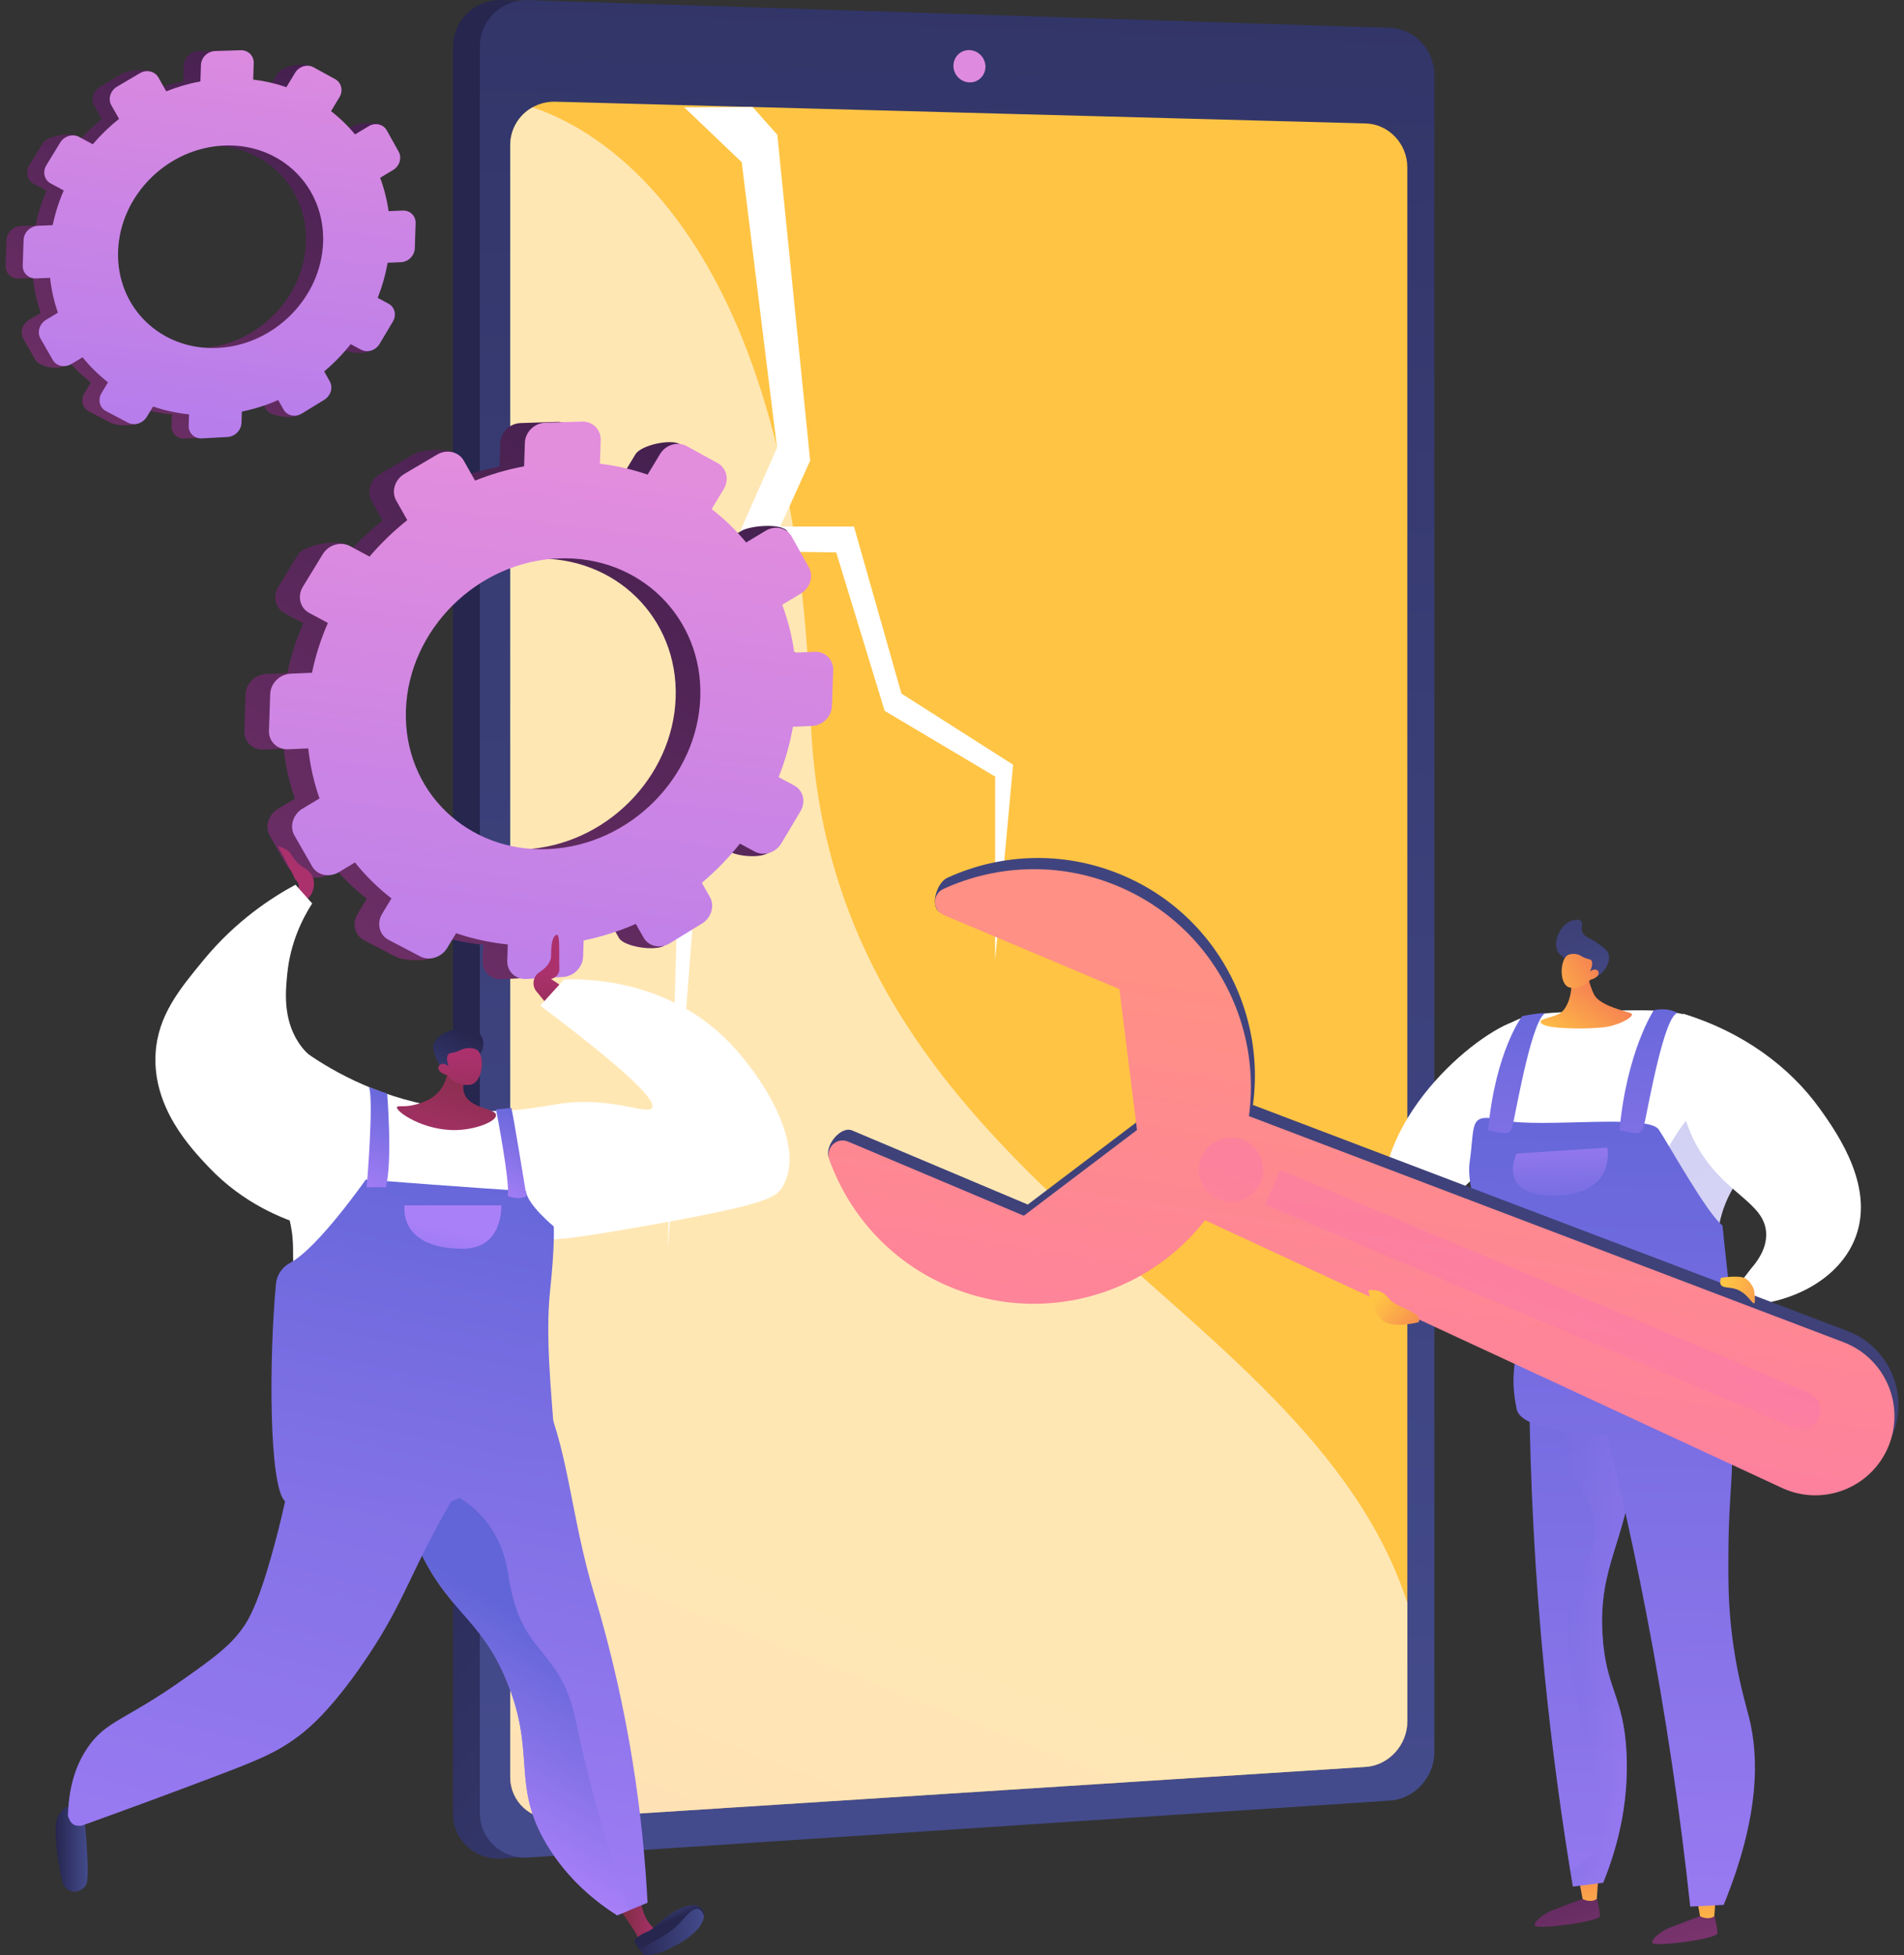 <svg width="226" height="232" viewBox="0 0 226 232" fill="none" xmlns="http://www.w3.org/2000/svg">
<rect x="0" y="0" width="226" height="232" fill="#333333" stroke="none"/>
<path d="M167.177 8.889V207.984C167.177 210.961 164.631 211.686 161.742 211.876L61.107 220.408L59.558 220.511C56.377 220.721 53.768 218.328 53.768 215.193V5.529C53.768 2.394 56.377 -0.088 59.558 0.015L61.66 0.082L162.64 7.804C165.529 7.895 167.177 5.911 167.177 8.889Z" fill="url(#paint0_linear_636_26078)"/>
<path d="M170.257 8.884V207.884C170.257 210.859 167.901 213.45 165.015 213.641L62.742 220.403C59.565 220.613 56.958 218.221 56.958 215.087V5.526C56.958 2.392 59.565 -0.088 62.742 0.015L165.015 3.305C167.901 3.398 170.257 5.908 170.257 8.884Z" fill="url(#paint1_linear_636_26078)"/>
<path d="M167.044 19.835V204.276C167.044 207.055 164.819 209.471 162.121 209.645L65.947 215.815C62.992 216.003 60.562 213.769 60.562 210.851V17.23C60.562 15.294 61.622 13.62 63.203 12.737C64.006 12.286 64.939 12.042 65.934 12.067L162.122 14.648C164.82 14.722 167.044 17.053 167.044 19.835Z" fill="url(#paint2_linear_636_26078)"/>
<path d="M116.97 7.917C116.97 8.974 116.12 9.807 115.072 9.778C114.022 9.748 113.17 8.865 113.17 7.806C113.17 6.746 114.022 5.914 115.072 5.945C116.12 5.977 116.97 6.86 116.97 7.917Z" fill="#DE8BDF"/>
<path opacity="0.6" d="M167.044 190.17V204.276C167.044 207.054 164.819 209.471 162.121 209.645L65.947 215.814C62.992 216.002 60.562 213.769 60.562 210.851V17.229C60.562 15.294 61.622 13.62 63.203 12.736C71.152 15.353 94.348 27.821 96.205 84.807C98.028 140.629 154.913 153.027 167.044 190.17Z" fill="white"/>
<path d="M81.218 12.736L88.042 19.245L92.23 53.128L81.218 78.059L79.268 148.099L84.467 80.418L96.165 54.664L92.266 15.996L89.334 12.694L81.218 12.736Z" fill="white"/>
<path d="M92.591 62.478H101.364L106.997 82.292L120.253 90.736L118.119 113.945V92.14L105.004 84.342L99.258 65.549L87.747 65.395L92.591 62.478Z" fill="white"/>
<path d="M73.344 226.307C73.436 226.368 75.12 228.646 75.882 230.135L77.976 229.01C77.976 229.01 76.795 228.589 76.202 226.307C75.608 224.024 73.344 226.307 73.344 226.307Z" fill="url(#paint3_linear_636_26078)"/>
<path d="M78.849 231.499C78.849 231.499 77.536 231.943 76.99 231.982L76.935 231.987C76.626 232.009 76.326 231.873 76.141 231.625C75.818 231.192 75.352 230.536 75.343 230.353C75.329 230.072 76.087 229.497 76.763 229.247C77.438 228.998 77.597 228.664 78.849 227.663C80.101 226.663 82.217 225.475 83.208 226.389C84.199 227.304 83.284 229.582 78.849 231.499Z" fill="url(#paint4_linear_636_26078)"/>
<path d="M82.483 226.534C81.394 226.967 81.066 228.192 79.179 229.434C78.107 230.139 76.786 230.787 75.844 231.215C75.59 230.855 75.35 230.484 75.343 230.353C75.33 230.072 76.088 229.497 76.763 229.247C77.439 228.998 77.597 228.664 78.849 227.663C80.102 226.663 82.218 225.475 83.209 226.389C83.461 226.622 83.589 226.944 83.567 227.326C83.371 226.798 83.036 226.313 82.483 226.534Z" fill="url(#paint5_linear_636_26078)"/>
<path d="M76.863 225.767C76.126 226.07 75.388 226.375 74.65 226.68C74.186 226.872 73.721 227.064 73.256 227.256C70.894 225.751 67.43 223.1 64.876 218.801C60.691 211.75 63.645 208.175 60.243 199.697C56.941 191.48 52.763 191.343 49.14 182.404C48.616 181.111 48.191 179.85 47.843 178.632C46.764 174.827 46.462 171.47 46.39 169.078C51.219 167.633 59.275 166.186 64.104 164.74C67.47 171.509 67.674 179.642 70.507 189.069C74.728 203.109 76.347 215.743 76.863 225.767Z" fill="url(#paint6_linear_636_26078)"/>
<path d="M74.65 226.68C74.186 226.872 73.721 227.064 73.257 227.256C70.894 225.751 67.43 223.1 64.876 218.801C60.691 211.75 63.645 208.175 60.243 199.697C56.941 191.48 52.763 191.343 49.14 182.404C48.616 181.111 48.191 179.85 47.843 178.632C48.967 177.101 49.806 175.974 49.806 175.974C49.806 175.974 58.875 176.948 60.353 186.914C61.828 196.88 66.55 195.067 68.438 204.568C69.919 212.035 72.971 222.112 74.65 226.68Z" fill="url(#paint7_linear_636_26078)"/>
<path d="M29.149 82.382L29.001 86.735C28.958 88.012 29.982 89 31.288 88.941L33.662 88.835C33.889 90.904 34.343 92.892 35.004 94.773L32.998 95.976C31.847 96.666 31.411 98.097 32.026 99.171L34.121 102.828C34.735 103.899 37.699 104.537 38.847 103.844L39.209 102.37C40.479 103.956 41.932 105.387 43.54 106.635L42.443 108.45C41.757 109.584 42.094 110.972 43.195 111.55L46.941 113.515C48.039 114.091 51.602 114.181 52.284 113.048L51.215 110.764C53.16 111.428 55.215 111.88 57.352 112.097L57.287 114.025C57.244 115.291 58.25 116.26 59.532 116.192L63.898 115.958C65.176 115.89 66.246 114.812 66.289 113.55L66.355 111.627C68.5 111.188 70.573 110.524 72.546 109.661L73.468 111.29C74.067 112.347 77.741 112.891 78.861 112.204L80.395 109.623C81.512 108.938 81.934 107.528 81.339 106.473L80.386 104.783C82.044 103.387 83.561 101.829 84.905 100.137L86.676 101.085C87.746 101.658 90.916 101.951 91.582 100.835L92.089 96.302C92.754 95.188 92.428 93.82 91.361 93.245L89.5 92.242C90.264 90.328 90.836 88.33 91.193 86.272L93.479 86.17C94.734 86.114 95.785 85.055 95.828 83.805L95.973 79.543C96.015 78.292 95.033 77.321 93.778 77.374L91.358 77.475C91.083 75.496 90.597 73.596 89.922 71.796L92.137 70.461C93.246 69.792 93.666 68.392 93.075 67.332L93.496 63.097C92.904 62.035 89.085 62.336 87.973 63.003L85.642 64.401C84.431 62.937 83.06 61.61 81.552 60.442L82.988 58.061C83.657 56.951 83.329 55.574 82.255 54.984L80.658 52.673C79.582 52.081 76.094 52.798 75.422 53.91L73.947 56.35C72.147 55.733 70.252 55.294 68.281 55.058L68.376 52.264C68.419 51.002 67.419 50.014 66.142 50.056L61.78 50.199C60.498 50.24 59.423 51.3 59.38 52.566L59.284 55.367C57.278 55.742 55.331 56.316 53.463 57.064L54.33 54.108C53.723 53.032 50.109 53.299 48.969 53.971L45.077 56.267C43.934 56.941 43.501 58.363 44.112 59.441L45.42 61.752C43.791 63.048 42.288 64.499 40.939 66.079L41.037 64.598C39.933 64.003 36.07 64.671 35.381 65.799L33.031 69.648C32.341 70.778 32.68 72.175 33.788 72.769L35.996 73.95C35.169 75.842 34.531 77.822 34.106 79.866L31.593 79.971C30.288 80.026 29.193 81.105 29.149 82.382ZM45.257 84.298C45.583 74.722 53.735 66.66 63.412 66.293C73.03 65.929 80.522 73.313 80.2 82.785C79.877 92.256 71.859 100.312 62.237 100.78C52.557 101.252 44.931 93.874 45.257 84.298Z" fill="url(#paint8_linear_636_26078)"/>
<path d="M32.073 82.345L31.925 86.698C31.881 87.975 32.906 88.963 34.212 88.905L36.586 88.799C36.812 90.868 37.267 92.855 37.927 94.736L35.922 95.939C34.77 96.63 34.335 98.061 34.95 99.134L37.044 102.791C37.658 103.863 39.087 104.17 40.236 103.478L42.133 102.334C43.402 103.92 44.855 105.35 46.464 106.599L45.366 108.413C44.681 109.548 45.017 110.936 46.118 111.513L49.865 113.479C50.962 114.055 52.405 113.603 53.087 112.471L54.138 110.727C56.084 111.391 58.139 111.843 60.276 112.06L60.211 113.989C60.167 115.254 61.173 116.224 62.456 116.155L66.821 115.921C68.1 115.853 69.17 114.775 69.213 113.513L69.278 111.59C71.423 111.151 73.496 110.487 75.47 109.625L76.392 111.254C76.99 112.311 78.384 112.61 79.505 111.923L83.318 109.586C84.436 108.901 84.858 107.492 84.263 106.436L83.309 104.746C84.968 103.35 86.484 101.792 87.829 100.1L89.6 101.049C90.67 101.621 92.077 101.181 92.743 100.065L95.012 96.265C95.677 95.152 95.352 93.784 94.285 93.209L92.423 92.206C93.188 90.292 93.76 88.293 94.117 86.235L96.403 86.133C97.657 86.077 98.709 85.019 98.751 83.768L98.896 79.506C98.939 78.256 97.957 77.285 96.702 77.337L94.282 77.438C94.007 75.459 93.521 73.559 92.846 71.76L95.061 70.424C96.17 69.755 96.59 68.355 95.999 67.295L93.982 63.681C93.39 62.619 92.009 62.299 90.897 62.966L88.566 64.364C87.355 62.9 85.984 61.574 84.476 60.405L85.911 58.024C86.58 56.914 86.253 55.537 85.179 54.947L81.513 52.932C80.436 52.34 79.018 52.761 78.346 53.873L76.87 56.313C75.071 55.696 73.176 55.258 71.205 55.021L71.3 52.227C71.343 50.966 70.343 49.977 69.066 50.019L64.703 50.162C63.421 50.204 62.346 51.264 62.303 52.529L62.208 55.331C60.202 55.705 58.255 56.279 56.387 57.027L55.056 54.667C54.448 53.591 53.032 53.262 51.892 53.935L48.001 56.23C46.857 56.904 46.425 58.326 47.035 59.404L48.344 61.715C46.715 63.012 45.212 64.462 43.862 66.042L41.553 64.798C40.448 64.203 38.994 64.634 38.305 65.762L35.955 69.611C35.265 70.741 35.604 72.138 36.712 72.732L38.919 73.913C38.093 75.805 37.455 77.785 37.03 79.829L34.517 79.934C33.211 79.989 32.117 81.068 32.073 82.345ZM48.181 84.261C48.507 74.685 56.659 66.623 66.335 66.257C75.953 65.892 83.446 73.277 83.124 82.748C82.801 92.219 74.782 100.275 65.161 100.744C55.481 101.215 47.855 93.837 48.181 84.261Z" fill="url(#paint9_linear_636_26078)"/>
<path d="M8.007 214.35C8.007 214.35 7.117 214.684 6.722 215.927C6.328 217.17 6.973 222.336 7.536 223.606C8.097 224.875 9.753 224.572 10.236 223.606C10.719 222.639 10.032 215.802 10.032 215.802L8.007 214.35Z" fill="url(#paint10_linear_636_26078)"/>
<path d="M60.352 167.808C56.439 173.113 53.737 177.712 51.995 180.924C48.315 187.711 47.473 190.983 43.135 197.29C39.118 203.132 36.466 205.232 35.384 206.038C32.773 207.982 30.618 208.853 25.072 210.951C20.225 212.784 15.092 214.682 9.687 216.626C8.732 216.733 8.331 216.321 8.068 215.455C8.157 211.326 9.399 208.805 10.43 207.314C12.629 204.13 14.912 204.114 21.719 199.291C25.349 196.719 27.195 195.39 28.725 193.287C29.461 192.275 30.666 190.395 32.575 183.299C33.358 180.392 34.298 176.459 35.091 171.705C43.511 170.406 51.932 169.107 60.352 167.808Z" fill="url(#paint11_linear_636_26078)"/>
<path d="M35.537 107.354C35.537 107.354 36.721 106.702 37.066 105.874C37.41 105.046 37.414 103.757 36.243 103.08C35.071 102.402 34.816 101.715 34.393 101.164C33.971 100.614 33.001 100.422 33.001 100.422C33.001 100.422 34.74 103.63 34.949 104.157C35.158 104.684 36.002 104.755 34.952 106.261L35.537 107.354Z" fill="url(#paint12_linear_636_26078)"/>
<path d="M65.385 131.116C62.469 131.689 58.437 132.13 53.716 131.574C45.503 130.606 39.549 127.128 36.467 124.996C33.102 132.34 33.031 137.784 33.624 141.442C34.061 144.138 34.724 145.042 34.784 148.059C34.885 153.138 34.468 153.912 33.614 160.513C32.911 165.947 31.529 174.741 37.372 174.154C40.488 173.841 40.964 174.929 44.194 174.313C47.72 173.641 47.475 172.284 50.779 171.615C54.054 170.953 55.048 172.134 60.061 171.536C62.17 171.284 63.225 171.159 63.883 170.574C66.01 168.682 64.252 164.918 63.869 159.001C63.492 153.165 64.94 152.776 65.535 144.086C65.746 141.017 65.872 136.576 65.385 131.116Z" fill="white"/>
<path d="M37.054 107.196C36.393 106.456 35.732 105.715 35.071 104.975C32.288 106.475 28.035 109.211 24.177 113.892C21.291 117.394 18.743 120.486 18.469 124.972C18.076 131.402 22.628 136.215 24.748 138.456C28.925 142.872 33.743 144.718 36.499 145.515C41.836 133.669 41.043 129.043 39.154 127.068C38.102 125.968 36.684 125.662 35.384 123.622C33.575 120.783 33.895 117.572 34.099 115.537C34.472 111.793 35.937 108.934 37.054 107.196Z" fill="white"/>
<path d="M53.078 125.401C53.23 126.207 53.324 127.947 52.258 129.33C51.324 130.54 49.896 130.906 49.325 131.059C47.942 131.427 47.195 131.128 47.121 131.366C46.956 131.892 50.347 134.228 54.27 134.082C56.576 133.996 58.899 133.059 58.876 132.318C58.849 131.487 55.889 131.581 55.155 129.859C54.685 128.759 55.332 127.404 56.035 126.348C55.398 125.607 53.716 126.143 53.078 125.401Z" fill="url(#paint13_linear_636_26078)"/>
<path d="M56.983 125.076C57.492 124.437 57.536 123.357 56.967 122.699C56.476 122.132 55.694 122.08 55.225 122.048C53.865 121.957 52.137 122.552 51.522 123.739C51.157 124.443 51.907 125.843 52.024 126.096C52.156 126.381 52.402 126.471 52.628 126.681C52.941 126.973 53.43 127.437 54.228 128.214C54.293 127.972 54.393 127.671 54.548 127.343C54.608 127.217 54.849 126.725 55.208 126.309C55.928 125.478 56.5 125.683 56.983 125.076Z" fill="url(#paint14_linear_636_26078)"/>
<path d="M53.083 127.581C53.083 127.581 53.963 128.905 55.748 128.72C57.343 128.554 57.617 125.232 56.609 124.571C56.272 124.351 55.593 124.281 55.038 124.448C54.709 124.546 54.597 124.677 54.058 124.828C53.56 124.968 53.42 124.923 53.269 125.046C53.079 125.2 52.937 125.563 53.238 126.521C52.936 126.248 52.571 126.153 52.31 126.278C52.268 126.298 52.157 126.371 52.094 126.479C51.865 126.868 52.234 127.336 53.083 127.581Z" fill="url(#paint15_linear_636_26078)"/>
<path d="M64.128 119.319C65.069 118.284 66.01 117.25 66.951 116.215C68.767 116.143 79.151 115.902 86.708 123.835C90.619 127.941 95.7 135.932 92.917 140.77C92.123 142.151 90.877 142.951 75.983 145.568C65.24 147.456 63.364 147.484 61.87 146.133C57.892 142.534 61.217 133.299 61.588 132.303C62.438 131.952 63.694 131.499 65.257 131.174C72.054 129.761 76.816 132.407 77.394 131.456C77.856 130.694 75.49 127.871 64.128 119.319Z" fill="white"/>
<path d="M64.615 118.783L63.679 117.643C63.095 116.932 63.253 115.873 64.02 115.364C64.725 114.896 65.404 114.238 65.41 113.432C65.424 111.75 65.618 111.103 66.071 110.909C66.524 110.715 66.327 113.751 66.395 114.846C66.462 115.94 65.41 116.158 65.41 116.158L66.398 116.822L64.615 118.783Z" fill="url(#paint16_linear_636_26078)"/>
<path d="M53.561 178.137C53.561 178.137 65.986 173.429 65.722 169.367C65.458 165.306 64.714 158.553 65.296 153.121C65.878 147.688 65.726 145.514 65.726 145.514C65.726 145.514 62.588 142.939 62.426 141.314C58.039 141.098 43.417 139.96 43.417 139.96C43.417 139.96 37.711 148.123 34.434 149.845C33.485 150.344 32.853 151.289 32.753 152.357C31.919 161.294 31.916 176.445 33.842 178.137C35.943 179.982 53.561 178.137 53.561 178.137Z" fill="url(#paint17_linear_636_26078)"/>
<path d="M45.955 129.744C45.955 129.744 46.611 137.686 45.799 140.881C43.958 140.827 43.525 140.881 43.525 140.881C43.525 140.881 44.394 130.524 43.797 128.987C45.278 129.563 45.955 129.744 45.955 129.744Z" fill="url(#paint18_linear_636_26078)"/>
<path d="M58.876 131.635C58.876 131.635 60.584 140.34 60.26 141.91C61.884 142.452 62.488 141.91 62.488 141.91C62.488 141.91 60.833 131.688 60.682 131.445C60.029 131.539 58.876 131.635 58.876 131.635Z" fill="url(#paint19_linear_636_26078)"/>
<path d="M48.02 143.017C48.02 143.017 47.193 148.216 55.026 148.162C59.772 148.108 59.501 143.017 59.501 143.017H48.02Z" fill="url(#paint20_linear_636_26078)"/>
<path d="M167.332 156.862L164.661 155.343C164.661 155.343 164.147 153.702 164.081 142.457C164.016 131.212 176.967 121.151 180.949 120.918C184.931 120.685 180.853 138.652 180.853 138.652C179.861 138.445 178.418 138.304 176.882 138.807C172.93 140.1 171.281 144.698 169.871 148.628C169.124 150.709 167.594 152.939 167.332 156.862Z" fill="white"/>
<path d="M189.428 224.711C189.428 224.711 189.902 226.629 189.917 227.324C189.932 228.019 182.283 228.988 182.164 228.476C182.045 227.964 183.326 227.032 184.25 226.665C185.174 226.298 187.886 225.3 187.886 225.3L189.428 224.711Z" fill="url(#paint21_linear_636_26078)"/>
<path d="M187.409 222.922L187.848 225.32C187.848 225.32 188.787 225.837 189.536 225.32L189.718 222.657L187.409 222.922Z" fill="url(#paint22_linear_636_26078)"/>
<path d="M203.377 226.764C203.377 226.764 203.851 228.683 203.866 229.378C203.881 230.073 196.232 231.042 196.113 230.53C195.994 230.018 197.275 229.086 198.199 228.719C199.123 228.352 201.835 227.353 201.835 227.353L203.377 226.764Z" fill="url(#paint23_linear_636_26078)"/>
<path d="M201.358 224.976L201.797 227.373C201.797 227.373 202.736 227.891 203.485 227.373L203.668 224.711L201.358 224.976Z" fill="url(#paint24_linear_636_26078)"/>
<path d="M183.746 159.712C183.003 161.582 182.26 163.452 181.517 165.322C181.626 175.646 182.166 186.838 183.35 198.759C184.231 207.627 185.381 216.004 186.695 223.847C187.894 223.696 189.093 223.544 190.291 223.393C191.754 219.8 193.389 214.405 193.06 207.932C192.718 201.181 190.604 200.45 190.217 193.991C189.715 185.618 193.041 183.107 194.103 172.903C194.509 169.001 194.588 163.94 193.528 157.893C190.267 158.499 187.007 159.106 183.746 159.712Z" fill="url(#paint25_linear_636_26078)"/>
<path opacity="0.3" d="M193.527 157.893C191.766 158.22 190.006 158.548 188.245 158.876C185.494 164.694 185.066 170.555 185.832 173.071C186.916 176.631 189.108 177.623 189.284 181.27C189.458 184.879 187.412 185.982 186.407 190.332C185.711 193.344 186.173 196.025 187.126 201.264C189.046 211.817 191.875 214.865 190.003 218.525C189.471 219.565 188.464 220.834 186.378 221.908C186.483 222.556 186.587 223.207 186.695 223.847C187.893 223.696 189.092 223.544 190.291 223.393C191.754 219.8 193.388 214.405 193.06 207.932C192.717 201.181 190.604 200.45 190.216 193.99C189.715 185.618 193.041 183.107 194.103 172.903C194.509 169.001 194.587 163.94 193.527 157.893Z" fill="url(#paint26_linear_636_26078)"/>
<path d="M188.779 162.568C191.173 171.518 193.423 181.121 195.397 191.338C197.78 203.675 199.461 215.352 200.625 226.224C201.948 226.156 203.272 226.087 204.595 226.019C208.974 215.308 208.733 208.303 207.618 203.819C207.189 202.091 206.128 198.721 205.538 193.604C205.126 190.037 205.136 187.297 205.159 184.002C205.209 176.777 205.842 175.15 205.511 169.653C205.201 164.495 205.013 161.887 203.421 160.484C199.227 156.787 189.515 162.152 188.779 162.568Z" fill="url(#paint27_linear_636_26078)"/>
<path d="M180.653 167.245C179.22 165.247 180.647 163.095 180.69 159.088C180.739 154.548 178.942 153.936 176.626 146.603C175.086 141.726 173.607 137.044 174.468 131.356C174.881 128.63 175.581 124.006 179.161 121.513C181.009 120.226 183.665 120.127 188.901 119.982C195.375 119.803 198.612 119.713 201.118 120.786C201.485 120.943 209.118 124.336 210.141 130.78C211.183 137.34 204.066 138.803 203.812 147.682C203.698 151.668 204.953 157.683 205.766 161.585C206.547 165.332 206.953 166.274 206.298 167.48C204.719 170.386 199.145 170.04 187.997 169.35C183.623 169.079 181.723 168.736 180.653 167.245Z" fill="white"/>
<path opacity="0.3" d="M195.901 146.891C196.505 148.57 198.284 149.717 199.785 153.796C200.109 154.677 202.417 160.949 200.216 162.715C198.945 163.734 197.6 162.103 194.319 162.139C188.634 162.201 186.321 167.168 182.524 166.167C181.865 165.993 180.98 165.581 180.047 164.545C179.959 165.553 180.057 166.414 180.654 167.246C181.723 168.737 183.624 169.08 187.997 169.351C199.145 170.041 204.72 170.387 206.298 167.481C206.954 166.275 206.547 165.332 205.766 161.586C204.953 157.684 203.699 151.668 203.812 147.683C204.066 138.804 211.183 137.341 210.141 130.781C209.863 129.028 209.088 127.509 208.11 126.211C199.288 130.631 194.004 141.618 195.901 146.891Z" fill="url(#paint28_linear_636_26078)"/>
<path d="M201.151 135.456C199.882 132.964 199.478 130.713 199.313 129.48C198.979 126.987 199.03 123.957 199.785 120.28C206.869 122.436 212.42 126.581 215.959 131.486C218.318 134.754 222.705 141.188 220.067 147.251C217.885 152.265 211.602 155.346 204.484 154.921C205.597 153.463 206.71 152.006 207.823 150.548C209.435 148.717 209.67 147.277 209.641 146.374C209.518 142.499 204.306 141.646 201.151 135.456Z" fill="white"/>
<path d="M188.224 114.549C188.224 114.549 188.477 116.56 189.225 118.022C189.9 119.342 192.947 119.962 193.575 120.219C194.203 120.475 192.54 121.506 190.812 121.821C189.084 122.135 184.078 122.138 183.128 121.55C182.179 120.961 183.8 120.881 185.007 120.325C186.213 119.769 186.738 117.28 186.43 116.194C186.122 115.108 188.224 114.549 188.224 114.549Z" fill="url(#paint29_linear_636_26078)"/>
<path d="M186.094 114.029C185.111 113.207 184.975 113.113 184.851 112.811C184.353 111.601 185.18 109.823 186.41 109.303C186.474 109.276 187.3 108.937 187.653 109.279C187.953 109.569 187.583 110.032 187.823 110.619C188.048 111.167 188.54 111.17 189.504 111.837C190.299 112.385 190.792 112.726 190.942 113.25C191.25 114.329 190.05 116.025 188.871 116.075C188.447 116.094 188.315 115.887 186.094 114.029Z" fill="url(#paint30_linear_636_26078)"/>
<path d="M188.769 116.254C188.769 116.254 187.888 117.428 186.384 117.184C185.037 116.966 185.131 113.907 186.059 113.345C186.368 113.157 186.955 113.124 187.413 113.301C187.684 113.405 187.766 113.53 188.211 113.692C188.622 113.842 188.745 113.807 188.862 113.926C189.008 114.075 189.093 114.414 188.742 115.277C189.026 115.04 189.346 114.97 189.556 115.095C189.59 115.115 189.677 115.187 189.72 115.288C189.876 115.654 189.516 116.066 188.769 116.254Z" fill="url(#paint31_linear_636_26078)"/>
<path d="M199.496 170.18C199.496 170.18 180.851 171.236 180.019 167.174C179.187 163.112 180.008 161.905 180.019 158.482C180.029 155.059 173.747 142.859 174.436 137.957C175.125 133.055 174.232 132.025 178.618 132.947C183.005 133.868 195.638 132.128 196.896 134.03C198.154 135.932 202.583 143.941 204.451 145.403C204.451 145.403 206.238 162.868 207.051 165.387C207.863 167.905 205.182 171.155 199.496 170.18Z" fill="url(#paint32_linear_636_26078)"/>
<path d="M196.295 119.873C196.295 119.873 193.105 124.688 192.229 134.112C194.784 134.599 194.865 134.788 195.271 132.947C195.678 131.106 197.545 120.518 199.116 120.193C199.116 120.193 198.082 119.488 196.295 119.873Z" fill="url(#paint33_linear_636_26078)"/>
<path d="M180.677 120.572C180.677 120.572 177.509 124.688 176.633 134.112C179.188 134.599 179.269 134.788 179.675 132.947C180.081 131.106 181.948 120.518 183.519 120.193C183.519 120.193 182.464 120.188 180.677 120.572Z" fill="url(#paint34_linear_636_26078)"/>
<path d="M180.019 136.873C180.019 136.873 177.454 141.964 184.657 141.856C191.86 141.747 190.788 136.169 190.788 136.169L180.019 136.873Z" fill="url(#paint35_linear_636_26078)"/>
<path d="M121.997 142.923L135.43 132.751L133.337 116.032L111.671 108.293C110.319 107.722 111.109 104.765 112.443 104.154C118.948 101.174 126.665 100.896 133.746 104.072C146.497 109.792 152.368 124.757 146.924 137.628C141.383 150.729 126.276 156.867 113.166 151.339C106.238 148.417 100.713 143.878 98.367 137.315C97.872 135.931 99.794 133.56 101.148 134.131L121.997 142.923Z" fill="url(#paint36_linear_636_26078)"/>
<path d="M143.414 129.089L219.387 157.964C224.295 159.897 226.649 165.492 224.599 170.353C222.55 175.212 216.904 177.432 212.094 175.27L138.361 141.071L143.414 129.089Z" fill="url(#paint37_linear_636_26078)"/>
<path d="M121.526 144.25L134.959 134.078L132.866 117.359L112.017 108.567C110.664 107.997 110.638 106.092 111.972 105.481C118.477 102.501 126.194 102.223 133.275 105.4C146.026 111.119 151.897 126.084 146.453 138.955C140.912 152.056 125.805 158.194 112.695 152.666C105.767 149.744 100.783 144.148 98.437 137.585C97.943 136.201 99.323 134.887 100.677 135.458L121.526 144.25Z" fill="url(#paint38_linear_636_26078)"/>
<path d="M142.943 130.416L218.916 159.292C223.824 161.225 226.178 166.819 224.129 171.68C222.08 176.539 216.433 178.759 211.623 176.597L137.89 142.398L142.943 130.416Z" fill="url(#paint39_linear_636_26078)"/>
<path opacity="0.3" d="M142.604 137.302C141.786 139.243 142.695 141.479 144.636 142.297C146.576 143.115 148.813 142.206 149.631 140.265C150.449 138.325 149.539 136.089 147.599 135.271C145.659 134.452 143.422 135.362 142.604 137.302Z" fill="url(#paint40_linear_636_26078)"/>
<path opacity="0.3" d="M150.189 142.949L212.935 169.408C214.083 169.892 215.406 169.354 215.89 168.206C216.374 167.058 215.836 165.735 214.688 165.251L151.942 138.792L150.189 142.949Z" fill="url(#paint41_linear_636_26078)"/>
<path d="M208.185 152.986C208.185 152.986 207.726 151.77 206.861 151.559C205.997 151.349 204.289 151.61 204.289 151.61C204.198 151.835 204.111 152.156 204.252 152.414C204.503 152.873 205.225 152.674 206.077 152.963C207.461 153.431 208.034 154.888 208.249 154.605C208.413 154.387 208.185 152.986 208.185 152.986Z" fill="url(#paint42_linear_636_26078)"/>
<path d="M168.395 156.884C168.395 156.884 165.574 157.624 164.277 156.8C162.979 155.977 162.407 153.101 162.407 153.101C162.407 153.101 163.853 152.762 164.808 154.023C165.764 155.285 168.968 155.625 168.395 156.884Z" fill="url(#paint43_linear_636_26078)"/>
<path d="M0.764 28.496L0.661 31.527C0.631 32.417 1.344 33.104 2.254 33.064L3.907 32.99C4.064 34.431 4.381 35.815 4.841 37.125L3.444 37.962C2.642 38.443 2.339 39.44 2.767 40.188L4.226 42.734C4.653 43.481 6.718 43.924 7.517 43.442L7.769 42.416C8.653 43.52 9.665 44.516 10.785 45.386L10.021 46.649C9.544 47.439 9.778 48.406 10.545 48.808L13.154 50.177C13.918 50.578 16.399 50.64 16.875 49.852L16.13 48.261C17.485 48.723 18.916 49.038 20.404 49.189L20.358 50.532C20.328 51.413 21.029 52.089 21.922 52.041L24.962 51.878C25.852 51.831 26.598 51.08 26.628 50.201L26.673 48.862C28.167 48.556 29.61 48.094 30.985 47.493L31.627 48.627C32.044 49.364 34.602 49.742 35.382 49.264L36.45 47.466C37.228 46.989 37.523 46.008 37.108 45.273L36.444 44.096C37.599 43.124 38.655 42.039 39.591 40.861L40.825 41.521C41.57 41.92 43.777 42.124 44.241 41.347L44.594 38.19C45.057 37.414 44.83 36.462 44.087 36.061L42.791 35.363C43.324 34.03 43.722 32.638 43.97 31.205L45.562 31.134C46.436 31.095 47.168 30.358 47.198 29.487L47.299 26.519C47.328 25.648 46.645 24.972 45.771 25.009L44.085 25.079C43.894 23.701 43.555 22.378 43.085 21.124L44.628 20.195C45.4 19.729 45.693 18.754 45.281 18.016L45.575 15.066C45.162 14.327 42.503 14.536 41.728 15.001L40.105 15.974C39.261 14.955 38.306 14.031 37.256 13.218L38.256 11.559C38.722 10.787 38.494 9.827 37.746 9.416L36.634 7.807C35.884 7.395 33.456 7.894 32.988 8.668L31.96 10.368C30.707 9.938 29.387 9.633 28.015 9.468L28.081 7.523C28.111 6.644 27.415 5.955 26.525 5.985L23.487 6.084C22.594 6.113 21.846 6.851 21.816 7.733L21.749 9.684C20.353 9.944 18.996 10.344 17.696 10.865L18.3 8.807C17.877 8.057 15.36 8.243 14.566 8.711L11.856 10.31C11.059 10.78 10.758 11.77 11.183 12.52L12.095 14.13C10.96 15.033 9.914 16.043 8.974 17.143L9.042 16.112C8.273 15.698 5.584 16.163 5.104 16.948L3.467 19.628C2.987 20.415 3.223 21.389 3.994 21.802L5.532 22.625C4.956 23.942 4.512 25.321 4.216 26.744L2.466 26.818C1.557 26.855 0.794 27.607 0.764 28.496ZM11.981 29.83C12.208 23.161 17.885 17.547 24.624 17.292C31.322 17.038 36.54 22.181 36.315 28.776C36.09 35.372 30.506 40.982 23.806 41.308C17.065 41.637 11.754 36.499 11.981 29.83Z" fill="url(#paint44_linear_636_26078)"/>
<path d="M2.8 28.471L2.697 31.502C2.667 32.391 3.38 33.079 4.29 33.038L5.943 32.965C6.101 34.406 6.417 35.789 6.877 37.099L5.481 37.937C4.679 38.418 4.375 39.414 4.804 40.162L6.262 42.709C6.69 43.455 7.685 43.669 8.484 43.187L9.806 42.39C10.69 43.495 11.702 44.491 12.822 45.361L12.057 46.624C11.58 47.414 11.815 48.381 12.581 48.783L15.19 50.152C15.954 50.553 16.959 50.238 17.434 49.45L18.166 48.236C19.521 48.698 20.952 49.013 22.44 49.164L22.395 50.507C22.365 51.388 23.065 52.063 23.959 52.016L26.998 51.853C27.889 51.805 28.634 51.054 28.664 50.176L28.71 48.837C30.203 48.531 31.647 48.068 33.021 47.468L33.663 48.602C34.08 49.338 35.051 49.547 35.831 49.068L38.487 47.441C39.265 46.964 39.559 45.982 39.144 45.248L38.48 44.071C39.636 43.098 40.691 42.013 41.628 40.835L42.861 41.495C43.606 41.894 44.586 41.588 45.05 40.811L46.63 38.164C47.093 37.389 46.867 36.436 46.124 36.036L44.827 35.337C45.36 34.004 45.758 32.613 46.007 31.179L47.599 31.108C48.472 31.07 49.204 30.332 49.234 29.462L49.335 26.494C49.365 25.623 48.681 24.946 47.807 24.983L46.122 25.053C45.93 23.675 45.592 22.352 45.121 21.099L46.664 20.169C47.437 19.703 47.729 18.728 47.317 17.99L45.913 15.473C45.501 14.733 44.539 14.51 43.764 14.975L42.141 15.949C41.298 14.929 40.343 14.005 39.293 13.192L40.292 11.533C40.758 10.761 40.53 9.801 39.782 9.391L37.23 7.988C36.48 7.575 35.492 7.868 35.024 8.643L33.996 10.342C32.743 9.912 31.424 9.607 30.051 9.442L30.117 7.497C30.147 6.618 29.451 5.93 28.561 5.959L25.523 6.058C24.631 6.088 23.882 6.826 23.852 7.707L23.786 9.658C22.389 9.919 21.033 10.318 19.732 10.839L18.805 9.196C18.382 8.446 17.396 8.217 16.602 8.686L13.892 10.284C13.096 10.754 12.795 11.744 13.22 12.494L14.131 14.104C12.996 15.007 11.95 16.017 11.01 17.117L9.402 16.251C8.633 15.836 7.62 16.137 7.14 16.922L5.504 19.602C5.023 20.389 5.259 21.363 6.031 21.776L7.568 22.599C6.992 23.916 6.548 25.295 6.252 26.718L4.502 26.792C3.593 26.83 2.83 27.581 2.8 28.471ZM14.017 29.805C14.245 23.136 19.922 17.522 26.66 17.267C33.358 17.013 38.576 22.155 38.351 28.751C38.127 35.347 32.543 40.957 25.842 41.283C19.101 41.611 13.79 36.473 14.017 29.805Z" fill="url(#paint45_linear_636_26078)"/>
<defs>
<linearGradient id="paint0_linear_636_26078" x1="189.067" y1="179.736" x2="93.138" y2="97.904" gradientUnits="userSpaceOnUse">
<stop stop-color="#444B8C"/>
<stop offset="0.996" stop-color="#26264F"/>
</linearGradient>
<linearGradient id="paint1_linear_636_26078" x1="109.767" y1="209.955" x2="123.044" y2="-146.981" gradientUnits="userSpaceOnUse">
<stop stop-color="#444B8C"/>
<stop offset="0.996" stop-color="#26264F"/>
</linearGradient>
<linearGradient id="paint2_linear_636_26078" x1="86.364" y1="180.285" x2="4.805" y2="386.947" gradientUnits="userSpaceOnUse">
<stop stop-color="#FFC444"/>
<stop offset="0.996" stop-color="#F36F56"/>
</linearGradient>
<linearGradient id="paint3_linear_636_26078" x1="77.976" y1="227.713" x2="73.344" y2="227.713" gradientUnits="userSpaceOnUse">
<stop stop-color="#AB316D"/>
<stop offset="1" stop-color="#792D3D"/>
</linearGradient>
<linearGradient id="paint4_linear_636_26078" x1="83.57" y1="229.026" x2="75.343" y2="229.026" gradientUnits="userSpaceOnUse">
<stop stop-color="#444B8C"/>
<stop offset="0.996" stop-color="#26264F"/>
</linearGradient>
<linearGradient id="paint5_linear_636_26078" x1="78.308" y1="226.03" x2="79.218" y2="228.134" gradientUnits="userSpaceOnUse">
<stop stop-color="#444B8C"/>
<stop offset="0.996" stop-color="#26264F"/>
</linearGradient>
<linearGradient id="paint6_linear_636_26078" x1="74.773" y1="133.55" x2="53.09" y2="238.9" gradientUnits="userSpaceOnUse">
<stop offset="0.004" stop-color="#6165D7"/>
<stop offset="1" stop-color="#AA80F9"/>
</linearGradient>
<linearGradient id="paint7_linear_636_26078" x1="66.355" y1="193.792" x2="53.214" y2="216.596" gradientUnits="userSpaceOnUse">
<stop offset="0.004" stop-color="#6165D7"/>
<stop offset="1" stop-color="#AA80F9"/>
</linearGradient>
<linearGradient id="paint8_linear_636_26078" x1="101.005" y1="24.35" x2="16.638" y2="156.933" gradientUnits="userSpaceOnUse">
<stop stop-color="#311944"/>
<stop offset="1" stop-color="#893976"/>
</linearGradient>
<linearGradient id="paint9_linear_636_26078" x1="68.889" y1="54.613" x2="53.437" y2="181.033" gradientUnits="userSpaceOnUse">
<stop offset="0.004" stop-color="#E38DDD"/>
<stop offset="1" stop-color="#9571F6"/>
</linearGradient>
<linearGradient id="paint10_linear_636_26078" x1="10.408" y1="219.399" x2="6.601" y2="219.399" gradientUnits="userSpaceOnUse">
<stop stop-color="#444B8C"/>
<stop offset="0.996" stop-color="#26264F"/>
</linearGradient>
<linearGradient id="paint11_linear_636_26078" x1="55.995" y1="106.034" x2="17.002" y2="257.455" gradientUnits="userSpaceOnUse">
<stop offset="0.004" stop-color="#6165D7"/>
<stop offset="1" stop-color="#AA80F9"/>
</linearGradient>
<linearGradient id="paint12_linear_636_26078" x1="35.303" y1="106.115" x2="35.938" y2="119.205" gradientUnits="userSpaceOnUse">
<stop stop-color="#AB316D"/>
<stop offset="1" stop-color="#792D3D"/>
</linearGradient>
<linearGradient id="paint13_linear_636_26078" x1="51.489" y1="137.31" x2="55.63" y2="122.394" gradientUnits="userSpaceOnUse">
<stop stop-color="#AB316D"/>
<stop offset="1" stop-color="#792D3D"/>
</linearGradient>
<linearGradient id="paint14_linear_636_26078" x1="51.333" y1="132.249" x2="55.025" y2="122.468" gradientUnits="userSpaceOnUse">
<stop stop-color="#444B8C"/>
<stop offset="0.996" stop-color="#26264F"/>
</linearGradient>
<linearGradient id="paint15_linear_636_26078" x1="54.537" y1="125.181" x2="55.405" y2="138.959" gradientUnits="userSpaceOnUse">
<stop stop-color="#AB316D"/>
<stop offset="1" stop-color="#792D3D"/>
</linearGradient>
<linearGradient id="paint16_linear_636_26078" x1="64.923" y1="115.467" x2="64.378" y2="126.697" gradientUnits="userSpaceOnUse">
<stop stop-color="#AB316D"/>
<stop offset="1" stop-color="#792D3D"/>
</linearGradient>
<linearGradient id="paint17_linear_636_26078" x1="55.491" y1="130.61" x2="34.045" y2="234.807" gradientUnits="userSpaceOnUse">
<stop offset="0.004" stop-color="#6165D7"/>
<stop offset="1" stop-color="#AA80F9"/>
</linearGradient>
<linearGradient id="paint18_linear_636_26078" x1="47.517" y1="128.829" x2="41.656" y2="141.99" gradientUnits="userSpaceOnUse">
<stop offset="0.004" stop-color="#6165D7"/>
<stop offset="1" stop-color="#AA80F9"/>
</linearGradient>
<linearGradient id="paint19_linear_636_26078" x1="63.184" y1="131.154" x2="58.073" y2="142.629" gradientUnits="userSpaceOnUse">
<stop offset="0.004" stop-color="#6165D7"/>
<stop offset="1" stop-color="#AA80F9"/>
</linearGradient>
<linearGradient id="paint20_linear_636_26078" x1="49.88" y1="161.1" x2="53.238" y2="145.827" gradientUnits="userSpaceOnUse">
<stop offset="0.004" stop-color="#6165D7"/>
<stop offset="1" stop-color="#AA80F9"/>
</linearGradient>
<linearGradient id="paint21_linear_636_26078" x1="179.648" y1="204.407" x2="189.573" y2="240.223" gradientUnits="userSpaceOnUse">
<stop stop-color="#311944"/>
<stop offset="1" stop-color="#893976"/>
</linearGradient>
<linearGradient id="paint22_linear_636_26078" x1="188.481" y1="229.73" x2="188.625" y2="217.647" gradientUnits="userSpaceOnUse">
<stop stop-color="#FFC444"/>
<stop offset="0.996" stop-color="#F36F56"/>
</linearGradient>
<linearGradient id="paint23_linear_636_26078" x1="192.074" y1="200.964" x2="201.999" y2="236.78" gradientUnits="userSpaceOnUse">
<stop stop-color="#311944"/>
<stop offset="1" stop-color="#893976"/>
</linearGradient>
<linearGradient id="paint24_linear_636_26078" x1="202.453" y1="229.896" x2="202.597" y2="217.813" gradientUnits="userSpaceOnUse">
<stop stop-color="#FFC444"/>
<stop offset="0.996" stop-color="#F36F56"/>
</linearGradient>
<linearGradient id="paint25_linear_636_26078" x1="189.026" y1="129.304" x2="185.126" y2="265.129" gradientUnits="userSpaceOnUse">
<stop offset="0.004" stop-color="#6165D7"/>
<stop offset="1" stop-color="#AA80F9"/>
</linearGradient>
<linearGradient id="paint26_linear_636_26078" x1="181.516" y1="190.87" x2="194.381" y2="190.87" gradientUnits="userSpaceOnUse">
<stop offset="0.004" stop-color="#6165D7"/>
<stop offset="1" stop-color="#AA80F9"/>
</linearGradient>
<linearGradient id="paint27_linear_636_26078" x1="200.366" y1="122.828" x2="196.467" y2="258.653" gradientUnits="userSpaceOnUse">
<stop offset="0.004" stop-color="#6165D7"/>
<stop offset="1" stop-color="#AA80F9"/>
</linearGradient>
<linearGradient id="paint28_linear_636_26078" x1="228.029" y1="195.025" x2="184.444" y2="132.453" gradientUnits="userSpaceOnUse">
<stop stop-color="#AA80F9"/>
<stop offset="0.996" stop-color="#6165D7"/>
</linearGradient>
<linearGradient id="paint29_linear_636_26078" x1="185.667" y1="124.55" x2="191.551" y2="115.894" gradientUnits="userSpaceOnUse">
<stop stop-color="#FFC444"/>
<stop offset="0.996" stop-color="#F36F56"/>
</linearGradient>
<linearGradient id="paint30_linear_636_26078" x1="191.121" y1="121.213" x2="186.708" y2="110.004" gradientUnits="userSpaceOnUse">
<stop stop-color="#444B8C"/>
<stop offset="0.996" stop-color="#3E4177"/>
</linearGradient>
<linearGradient id="paint31_linear_636_26078" x1="181.893" y1="117.918" x2="191.365" y2="112.758" gradientUnits="userSpaceOnUse">
<stop stop-color="#FFC444"/>
<stop offset="0.996" stop-color="#F36F56"/>
</linearGradient>
<linearGradient id="paint32_linear_636_26078" x1="191.647" y1="122.578" x2="187.748" y2="258.402" gradientUnits="userSpaceOnUse">
<stop offset="0.004" stop-color="#6165D7"/>
<stop offset="1" stop-color="#AA80F9"/>
</linearGradient>
<linearGradient id="paint33_linear_636_26078" x1="196.045" y1="114.191" x2="194.604" y2="164.361" gradientUnits="userSpaceOnUse">
<stop offset="0.004" stop-color="#6165D7"/>
<stop offset="1" stop-color="#AA80F9"/>
</linearGradient>
<linearGradient id="paint34_linear_636_26078" x1="180.433" y1="114.72" x2="179.03" y2="163.58" gradientUnits="userSpaceOnUse">
<stop offset="0.004" stop-color="#6165D7"/>
<stop offset="1" stop-color="#AA80F9"/>
</linearGradient>
<linearGradient id="paint35_linear_636_26078" x1="185.398" y1="146.631" x2="185.073" y2="131.44" gradientUnits="userSpaceOnUse">
<stop offset="0.004" stop-color="#6165D7"/>
<stop offset="1" stop-color="#AA80F9"/>
</linearGradient>
<linearGradient id="paint36_linear_636_26078" x1="126.712" y1="112.315" x2="110.714" y2="219.931" gradientUnits="userSpaceOnUse">
<stop stop-color="#40447E"/>
<stop offset="0.996" stop-color="#3C3B6B"/>
</linearGradient>
<linearGradient id="paint37_linear_636_26078" x1="186.755" y1="121.24" x2="170.756" y2="228.865" gradientUnits="userSpaceOnUse">
<stop stop-color="#40447E"/>
<stop offset="0.996" stop-color="#3C3B6B"/>
</linearGradient>
<linearGradient id="paint38_linear_636_26078" x1="126.412" y1="113.667" x2="110.414" y2="221.283" gradientUnits="userSpaceOnUse">
<stop stop-color="#FF9085"/>
<stop offset="1" stop-color="#FB6FBB"/>
</linearGradient>
<linearGradient id="paint39_linear_636_26078" x1="186.284" y1="122.567" x2="170.285" y2="230.192" gradientUnits="userSpaceOnUse">
<stop stop-color="#FF9085"/>
<stop offset="1" stop-color="#FB6FBB"/>
</linearGradient>
<linearGradient id="paint40_linear_636_26078" x1="139.113" y1="157.887" x2="146.11" y2="138.804" gradientUnits="userSpaceOnUse">
<stop stop-color="#FF9085"/>
<stop offset="0.033" stop-color="#FF8F87"/>
<stop offset="1" stop-color="#FB6FBB"/>
</linearGradient>
<linearGradient id="paint41_linear_636_26078" x1="176.328" y1="173.885" x2="183.439" y2="154.491" gradientUnits="userSpaceOnUse">
<stop stop-color="#FF9085"/>
<stop offset="0.033" stop-color="#FF8F87"/>
<stop offset="1" stop-color="#FB6FBB"/>
</linearGradient>
<linearGradient id="paint42_linear_636_26078" x1="204.83" y1="152.529" x2="213.791" y2="154.432" gradientUnits="userSpaceOnUse">
<stop stop-color="#FFC444"/>
<stop offset="0.996" stop-color="#F36F56"/>
</linearGradient>
<linearGradient id="paint43_linear_636_26078" x1="163.39" y1="154.159" x2="170.367" y2="159.746" gradientUnits="userSpaceOnUse">
<stop stop-color="#FFC444"/>
<stop offset="0.473" stop-color="#F99C4D"/>
<stop offset="0.996" stop-color="#F36F56"/>
</linearGradient>
<linearGradient id="paint44_linear_636_26078" x1="50.804" y1="-11.917" x2="-7.949" y2="80.412" gradientUnits="userSpaceOnUse">
<stop stop-color="#311944"/>
<stop offset="1" stop-color="#893976"/>
</linearGradient>
<linearGradient id="paint45_linear_636_26078" x1="30.17" y1="-3.408" x2="17.996" y2="91.49" gradientUnits="userSpaceOnUse">
<stop offset="0.004" stop-color="#E38DDD"/>
<stop offset="1" stop-color="#9571F6"/>
</linearGradient>
</defs>
</svg>
